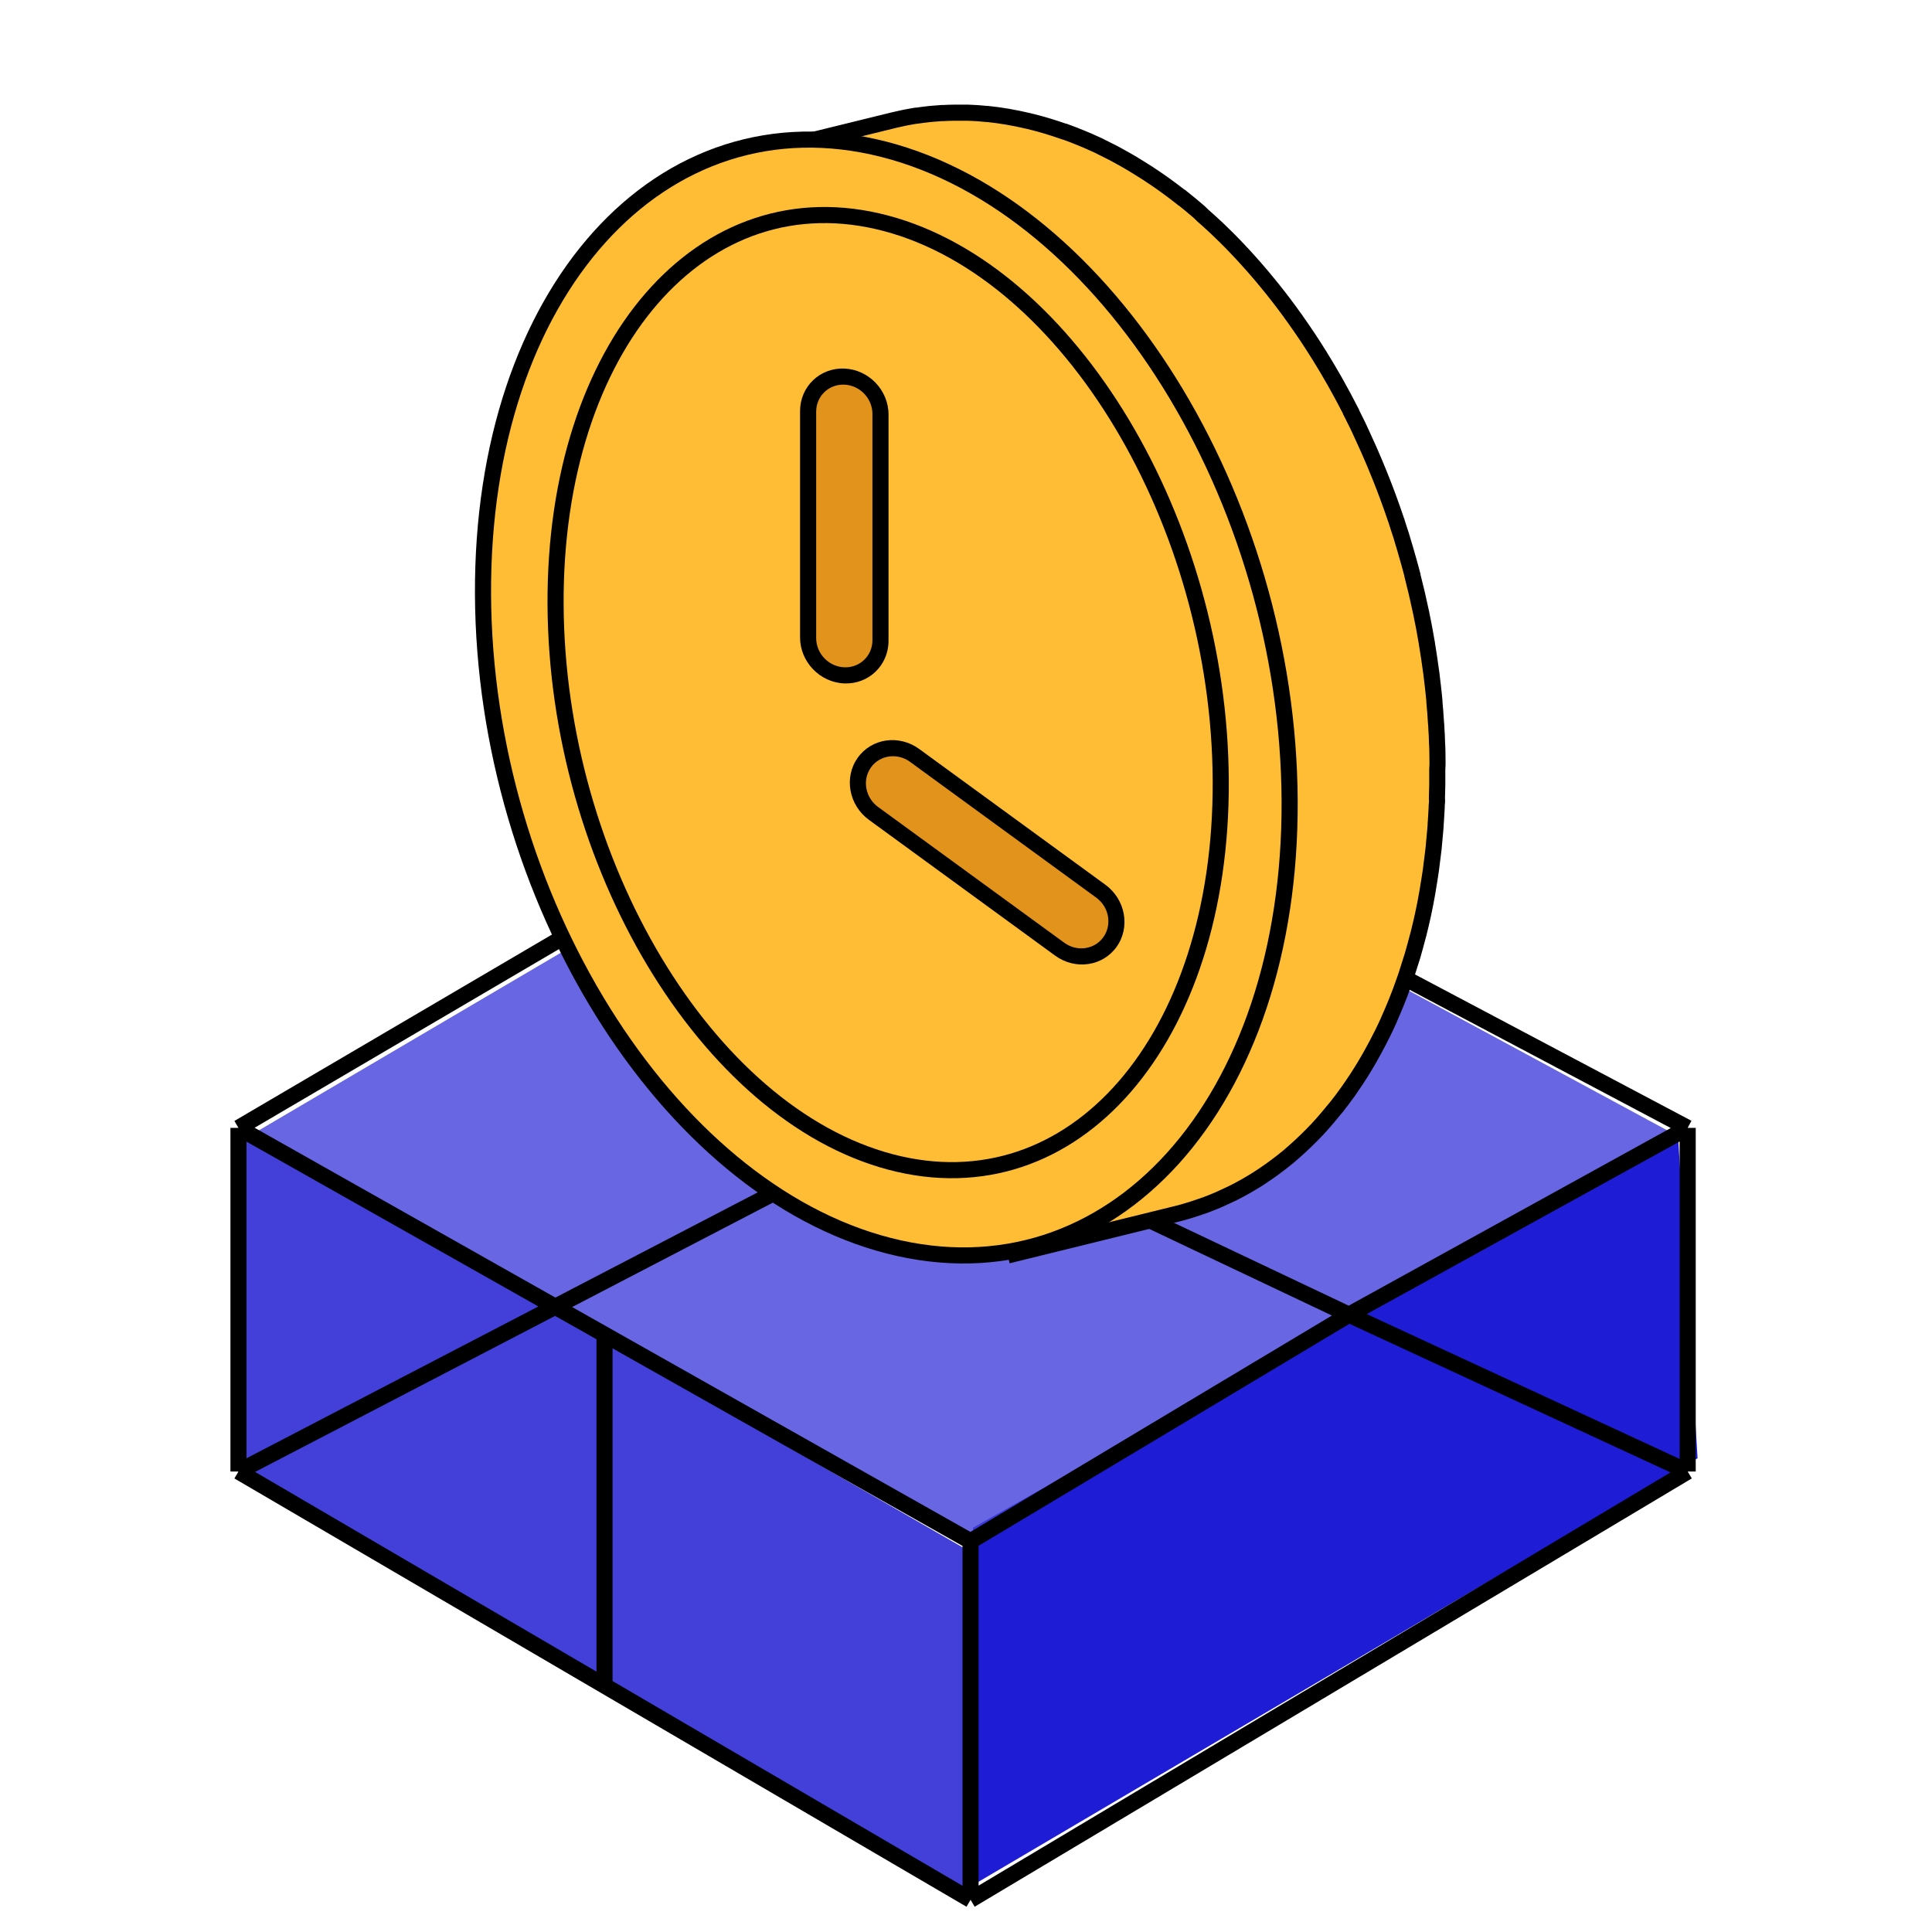 <svg width="126" height="126" viewBox="0 0 126 126" fill="none" xmlns="http://www.w3.org/2000/svg">
<path d="M109.417 73.74L63.455 99.634V122.938L110.712 95.102L109.417 73.74Z" fill="#1F1CD6"/>
<path d="M15.553 96.397V73.74L62.809 100.929V123.586L15.553 96.397Z" fill="#4340DA"/>
<path d="M60.868 47.846L16.848 73.74L63.457 100.281L108.772 73.74L60.868 47.846Z" fill="#4340DA" fill-opacity="0.8"/>
<path d="M15.553 73.558V95.968M15.553 73.558L37.963 60.404M15.553 73.558L39.425 87.037M15.553 95.968L39.425 109.934M15.553 95.968L60.373 72.655M63.297 123.9L110.066 95.968M63.297 123.9V100.515M63.297 123.9L39.425 109.934M110.066 95.968V73.558M110.066 95.968L87.976 85.742M110.066 73.558L60.373 47.25M110.066 73.558L87.976 85.742M60.373 47.25L37.963 60.404M60.373 47.25V72.655M63.297 100.515L87.976 85.742M63.297 100.515L39.425 87.037M87.976 85.742L60.373 72.655M37.963 60.404L60.373 72.655M39.425 87.037V109.934" stroke="black" stroke-width="1.05"/>
<path d="M93.745 49.235V49.198C93.745 48.919 93.735 48.641 93.716 48.364C93.717 48.346 93.717 48.327 93.716 48.308C93.716 48.051 93.692 47.794 93.677 47.535C93.677 47.521 93.677 47.505 93.677 47.489C93.677 47.365 93.661 47.243 93.651 47.12C93.641 46.945 93.629 46.77 93.615 46.594C93.615 46.463 93.594 46.335 93.584 46.204L93.548 45.784C93.548 45.756 93.548 45.73 93.548 45.702L93.505 45.263L93.454 44.796C93.438 44.651 93.421 44.507 93.402 44.359L93.359 43.988C93.359 43.96 93.359 43.93 93.347 43.899L93.267 43.339C93.251 43.215 93.234 43.089 93.215 42.965C93.184 42.76 93.152 42.554 93.119 42.349C93.102 42.255 93.09 42.16 93.073 42.066C93.075 42.057 93.075 42.047 93.073 42.038C93.018 41.709 92.961 41.38 92.898 41.053L92.848 40.786C92.8 40.553 92.754 40.308 92.704 40.069C92.704 40.03 92.69 39.99 92.68 39.953C92.671 39.915 92.654 39.827 92.639 39.764C92.579 39.479 92.515 39.194 92.45 38.911C92.428 38.813 92.407 38.717 92.383 38.619C92.297 38.257 92.21 37.895 92.117 37.538V37.508C92.086 37.386 92.052 37.274 92.019 37.141L91.891 36.674L91.776 36.268C91.731 36.114 91.688 35.959 91.642 35.801C91.597 35.642 91.561 35.53 91.52 35.394C91.479 35.259 91.429 35.088 91.381 34.927C91.333 34.766 91.295 34.656 91.249 34.523C91.204 34.39 91.153 34.22 91.103 34.07C91.103 34.051 91.103 34.033 91.086 34.014C91.055 33.925 91.024 33.837 90.995 33.748C90.93 33.559 90.866 33.37 90.799 33.181C90.758 33.061 90.715 32.947 90.671 32.823C90.609 32.648 90.544 32.473 90.48 32.298C90.434 32.176 90.388 32.053 90.341 31.931L90.146 31.424L89.998 31.053C89.933 30.887 89.866 30.721 89.796 30.558C89.746 30.434 89.696 30.324 89.643 30.189C89.573 30.026 89.504 29.86 89.432 29.696C89.379 29.577 89.329 29.463 89.276 29.337C89.202 29.171 89.128 29.005 89.051 28.839L88.895 28.496C88.814 28.321 88.73 28.148 88.655 27.975C88.605 27.872 88.557 27.77 88.509 27.667L88.207 27.06C88.174 26.997 88.145 26.931 88.111 26.868V26.849C87.963 26.558 87.812 26.27 87.658 25.983C87.615 25.899 87.57 25.82 87.526 25.738C87.414 25.53 87.303 25.325 87.188 25.122L87.021 24.823C86.913 24.633 86.802 24.444 86.692 24.257C86.637 24.162 86.582 24.066 86.524 23.97C86.397 23.758 86.267 23.546 86.136 23.333L86.045 23.178L86.026 23.153C85.8 22.788 85.568 22.431 85.335 22.076C85.29 22.011 85.247 21.945 85.204 21.88C84.973 21.535 84.739 21.194 84.501 20.86L84.451 20.785L84.35 20.652C84.185 20.418 84.017 20.185 83.847 19.963L83.703 19.769C83.492 19.491 83.281 19.218 83.065 18.949L83.029 18.9L82.902 18.746C82.763 18.572 82.622 18.399 82.478 18.228C82.411 18.144 82.341 18.062 82.272 17.98C82.135 17.819 81.999 17.66 81.86 17.502L81.73 17.35L81.653 17.266L81.277 16.848L81.076 16.626C80.913 16.451 80.747 16.276 80.582 16.103C80.553 16.075 80.524 16.044 80.498 16.014C80.309 15.815 80.117 15.624 79.923 15.432L79.784 15.297L79.34 14.867L79.311 14.842L79.031 14.582L78.775 14.349C78.669 14.251 78.561 14.157 78.453 14.064L78.214 13.831L78.197 13.816C78.027 13.669 77.856 13.524 77.684 13.382L77.645 13.349C77.459 13.195 77.272 13.046 77.085 12.896H77.068L76.917 12.777L76.495 12.453L76.277 12.291C76.181 12.222 76.087 12.149 75.989 12.081L75.912 12.025C75.838 11.974 75.764 11.922 75.692 11.869L75.332 11.621L75.093 11.463L74.913 11.341L74.738 11.229L74.498 11.079L74.126 10.846L73.908 10.713L73.825 10.662L73.467 10.454L73.319 10.37C73.132 10.262 72.942 10.157 72.753 10.057L72.727 10.043L72.588 9.97C72.434 9.889 72.281 9.811 72.127 9.737C72.058 9.699 71.986 9.667 71.914 9.632L71.674 9.508L71.531 9.443L71.291 9.335L70.905 9.162L70.665 9.064L70.552 9.015L70.25 8.894L70.049 8.812C69.853 8.735 69.653 8.663 69.457 8.59H69.431C69.222 8.518 69.013 8.445 68.802 8.378L68.601 8.315L68.258 8.207L68.189 8.188C67.932 8.111 67.676 8.041 67.419 7.976C67.297 7.943 67.18 7.913 67.05 7.885L66.942 7.862L66.604 7.787L66.331 7.728C66.216 7.705 66.091 7.684 65.988 7.665L65.737 7.616L65.667 7.605L65.238 7.539L65.039 7.509C64.833 7.481 64.624 7.455 64.418 7.434H64.373C64.174 7.413 63.977 7.397 63.781 7.383L63.57 7.371L63.143 7.35H63.045H62.93C62.747 7.35 62.568 7.35 62.388 7.35H62.215C61.988 7.35 61.76 7.362 61.532 7.373H61.498H61.419C61.18 7.387 60.94 7.406 60.7 7.429L60.554 7.446C60.3 7.472 60.048 7.507 59.797 7.544H59.734L59.614 7.565L59.135 7.651L58.946 7.689C58.732 7.733 58.519 7.78 58.308 7.831L47.281 10.542C47.492 10.491 47.706 10.444 47.919 10.402L48.108 10.365C48.267 10.332 48.427 10.304 48.588 10.278L48.772 10.248C49.012 10.209 49.276 10.176 49.53 10.148L49.674 10.134C49.913 10.11 50.153 10.089 50.393 10.075H50.505C50.745 10.075 50.961 10.054 51.191 10.052H51.361C51.541 10.052 51.721 10.052 51.903 10.052H52.116C52.26 10.052 52.401 10.064 52.545 10.073L52.754 10.085L53.346 10.134H53.392C53.598 10.155 53.806 10.18 54.015 10.209L54.211 10.239C54.355 10.258 54.499 10.281 54.643 10.304L54.904 10.351L55.247 10.416L55.52 10.472L55.861 10.547L56.34 10.662C56.599 10.727 56.855 10.799 57.109 10.874L57.524 11.002L57.725 11.066C57.934 11.133 58.145 11.203 58.353 11.278H58.38C58.579 11.348 58.775 11.423 58.972 11.511L59.173 11.593C59.312 11.647 59.451 11.705 59.59 11.764L59.83 11.862L60.218 12.035L60.458 12.142C60.59 12.203 60.719 12.266 60.851 12.331L61.062 12.434C61.218 12.511 61.371 12.59 61.525 12.668L61.661 12.74C61.861 12.845 62.059 12.952 62.256 13.065L62.402 13.151C62.551 13.235 62.697 13.321 62.843 13.408L63.061 13.543L63.435 13.777L63.675 13.924L64.035 14.157L64.274 14.314L64.634 14.564L64.855 14.718L65.221 14.989L65.437 15.148C65.581 15.255 65.722 15.365 65.864 15.475L66.01 15.589C66.204 15.741 66.396 15.897 66.588 16.056L66.635 16.096C66.811 16.24 66.983 16.388 67.158 16.537L67.398 16.754C67.508 16.852 67.618 16.946 67.726 17.046L67.966 17.28L68.278 17.569C68.426 17.709 68.572 17.852 68.719 17.997C68.767 18.041 68.814 18.085 68.86 18.132C69.053 18.323 69.245 18.517 69.435 18.713C69.469 18.746 69.5 18.784 69.534 18.816C69.693 18.988 69.853 19.16 70.013 19.335C70.083 19.407 70.147 19.482 70.214 19.556C70.341 19.694 70.469 19.834 70.593 19.974L70.797 20.208C70.936 20.367 71.073 20.528 71.209 20.689L71.418 20.923C71.559 21.093 71.701 21.268 71.84 21.441L72.005 21.644C72.219 21.915 72.431 22.188 72.64 22.464L72.787 22.66L73.29 23.347L73.439 23.555C73.675 23.891 73.909 24.232 74.141 24.577C74.186 24.643 74.23 24.708 74.273 24.773C74.508 25.128 74.739 25.486 74.966 25.848C75.001 25.908 75.037 25.969 75.076 26.03C75.205 26.24 75.335 26.453 75.462 26.667L75.629 26.952C75.74 27.142 75.85 27.331 75.958 27.52L76.126 27.819C76.241 28.022 76.365 28.227 76.464 28.433L76.598 28.678C76.758 28.965 76.909 29.254 77.051 29.547C77.085 29.617 77.118 29.687 77.154 29.755C77.255 29.958 77.358 30.159 77.456 30.364C77.507 30.465 77.554 30.567 77.602 30.67C77.686 30.845 77.768 31.018 77.842 31.193C77.895 31.308 77.948 31.427 77.998 31.536C78.075 31.7 78.149 31.866 78.223 32.034L78.381 32.394C78.451 32.557 78.523 32.72 78.59 32.884L78.746 33.255C78.813 33.419 78.88 33.582 78.945 33.748C78.995 33.872 79.045 33.998 79.093 34.122C79.16 34.29 79.225 34.458 79.287 34.626C79.335 34.747 79.381 34.871 79.427 34.995C79.491 35.168 79.556 35.343 79.618 35.518L79.748 35.875L79.942 36.443C79.978 36.55 80.016 36.658 80.052 36.767C80.103 36.917 80.148 37.069 80.198 37.218L80.328 37.624C80.376 37.776 80.421 37.93 80.469 38.092C80.517 38.253 80.551 38.358 80.589 38.493C80.627 38.629 80.68 38.804 80.723 38.96C80.766 39.117 80.802 39.229 80.838 39.364C80.874 39.5 80.925 39.679 80.966 39.831C81.006 39.983 81.037 40.095 81.071 40.226C81.164 40.586 81.253 40.945 81.337 41.307C81.361 41.405 81.383 41.503 81.407 41.601C81.471 41.884 81.534 42.169 81.594 42.454C81.615 42.554 81.639 42.657 81.658 42.757C81.709 42.991 81.757 43.236 81.802 43.477C81.819 43.565 81.838 43.654 81.855 43.743C81.915 44.07 81.972 44.399 82.027 44.728C82.047 44.831 82.061 44.934 82.078 45.037C82.111 45.242 82.145 45.45 82.176 45.655L82.226 46.027C82.255 46.214 82.281 46.403 82.305 46.59C82.325 46.741 82.344 46.895 82.361 47.057C82.377 47.218 82.399 47.349 82.413 47.496C82.428 47.643 82.447 47.806 82.464 47.963C82.481 48.119 82.495 48.255 82.509 48.399L82.552 48.904C82.552 49.035 82.574 49.163 82.586 49.291L82.622 49.817C82.622 49.941 82.639 50.064 82.646 50.188C82.662 50.461 82.676 50.734 82.689 51.008C82.688 51.026 82.688 51.044 82.689 51.062C82.689 51.353 82.711 51.643 82.718 51.933C82.725 52.222 82.718 52.575 82.718 52.895C82.718 53.215 82.718 53.551 82.718 53.88C82.718 54.17 82.718 54.459 82.696 54.747C82.696 54.959 82.682 55.169 82.672 55.38C82.658 55.657 82.644 55.935 82.624 56.211C82.61 56.419 82.598 56.624 82.581 56.83C82.56 57.101 82.533 57.371 82.507 57.64C82.488 57.841 82.469 58.039 82.447 58.238C82.416 58.513 82.38 58.787 82.344 59.06C82.32 59.244 82.298 59.431 82.272 59.616C82.229 59.907 82.181 60.192 82.133 60.48C82.106 60.641 82.082 60.804 82.054 60.963C81.98 61.38 81.9 61.794 81.814 62.203C81.814 62.231 81.814 62.261 81.797 62.292C81.704 62.731 81.601 63.163 81.493 63.59C81.464 63.712 81.428 63.824 81.397 63.947C81.313 64.265 81.229 64.583 81.138 64.893C81.093 65.047 81.045 65.199 80.999 65.36C80.913 65.638 80.826 65.914 80.735 66.187C80.644 66.46 80.56 66.706 80.469 66.96C80.455 66.997 80.443 67.032 80.431 67.07C80.311 67.394 80.191 67.714 80.062 68.03C80.028 68.111 79.997 68.191 79.963 68.263C79.839 68.567 79.709 68.87 79.578 69.167L79.556 69.216C79.415 69.529 79.268 69.835 79.12 70.136L78.997 70.381C78.887 70.603 78.772 70.823 78.655 71.037C78.602 71.138 78.549 71.238 78.494 71.339C78.355 71.591 78.214 71.838 78.067 72.084L77.988 72.219C77.806 72.53 77.618 72.829 77.425 73.116C77.391 73.169 77.355 73.219 77.32 73.272C77.159 73.506 76.998 73.739 76.84 73.973L76.775 74.059C76.6 74.293 76.421 74.543 76.236 74.776L76.164 74.872C75.972 75.105 75.781 75.339 75.584 75.573L75.464 75.71C75.263 75.944 75.057 76.177 74.848 76.394C74.841 76.4 74.835 76.406 74.831 76.413C74.62 76.635 74.407 76.85 74.191 77.06L74.002 77.24C73.837 77.396 73.666 77.553 73.496 77.707L73.316 77.868C73.091 78.061 72.863 78.25 72.633 78.436L72.532 78.513C72.331 78.669 72.13 78.823 71.924 78.98L71.71 79.131C71.523 79.262 71.332 79.391 71.14 79.517L70.972 79.626C70.732 79.781 70.493 79.93 70.231 80.073C70.174 80.105 70.116 80.133 70.061 80.166C69.86 80.276 69.658 80.383 69.454 80.488L69.215 80.603C68.997 80.71 68.776 80.813 68.551 80.911L68.426 80.967C68.165 81.079 67.899 81.184 67.633 81.284L67.417 81.362C67.211 81.434 67.002 81.504 66.794 81.572L66.554 81.644C66.278 81.728 66 81.805 65.722 81.878L76.749 79.164C77.029 79.096 77.305 79.017 77.581 78.931L77.82 78.856C78.029 78.79 78.235 78.72 78.441 78.646C78.513 78.62 78.588 78.597 78.659 78.569C78.925 78.471 79.192 78.365 79.453 78.251C79.496 78.235 79.537 78.214 79.578 78.195C79.8 78.097 80.021 77.994 80.242 77.887L80.481 77.772C80.684 77.669 80.886 77.562 81.085 77.45C81.143 77.42 81.2 77.389 81.255 77.357C81.495 77.214 81.752 77.067 81.996 76.913L82.166 76.801C82.358 76.677 82.548 76.549 82.737 76.415L82.95 76.264C83.154 76.117 83.358 75.965 83.557 75.808L83.66 75.729C83.9 75.547 84.118 75.358 84.341 75.162C84.403 75.11 84.463 75.054 84.523 75C84.693 74.849 84.863 74.694 85.029 74.533L85.216 74.353C85.434 74.143 85.647 73.928 85.856 73.707L85.875 73.688C86.038 73.513 86.201 73.335 86.354 73.156L86.484 73.004C86.524 72.959 86.563 72.913 86.601 72.868C86.798 72.635 86.992 72.401 87.181 72.168C87.208 72.137 87.231 72.105 87.255 72.074C87.438 71.841 87.618 71.607 87.795 71.355L87.86 71.269C87.86 71.255 87.881 71.241 87.891 71.224C88.047 71.007 88.198 70.783 88.349 70.556L88.454 70.402C88.641 70.117 88.826 69.825 89.003 69.529L89.017 69.505L89.097 69.368C89.24 69.134 89.384 68.875 89.523 68.623C89.578 68.525 89.631 68.424 89.684 68.324C89.737 68.223 89.816 68.09 89.878 67.962C89.94 67.833 89.976 67.766 90.027 67.665L90.149 67.432C90.295 67.133 90.439 66.832 90.578 66.526C90.578 66.526 90.578 66.526 90.578 66.512L90.6 66.463C90.734 66.166 90.861 65.862 90.988 65.556L91.084 65.323C91.115 65.248 91.146 65.176 91.175 65.09C91.271 64.856 91.364 64.599 91.453 64.349C91.467 64.314 91.479 64.277 91.494 64.242C91.558 64.055 91.626 63.87 91.69 63.684C91.714 63.614 91.736 63.539 91.76 63.467C91.848 63.196 91.937 62.92 92.021 62.642C92.055 62.535 92.091 62.43 92.124 62.322C92.136 62.276 92.148 62.229 92.162 62.182C92.254 61.871 92.337 61.556 92.421 61.236C92.448 61.136 92.479 61.038 92.503 60.937L92.517 60.881C92.625 60.452 92.726 60.02 92.822 59.581C92.822 59.555 92.822 59.527 92.838 59.499C92.925 59.091 93.005 58.677 93.078 58.257C93.078 58.236 93.078 58.215 93.09 58.191C93.114 58.053 93.133 57.913 93.157 57.773C93.205 57.488 93.253 57.201 93.294 56.911C93.294 56.872 93.308 56.832 93.313 56.792C93.335 56.648 93.349 56.5 93.368 56.353C93.404 56.08 93.44 55.809 93.471 55.534C93.471 55.475 93.486 55.419 93.493 55.363C93.507 55.221 93.517 55.076 93.531 54.936C93.558 54.665 93.584 54.396 93.606 54.123C93.606 54.048 93.62 53.976 93.625 53.89C93.625 53.759 93.639 53.626 93.649 53.495C93.665 53.219 93.682 52.944 93.697 52.664C93.697 52.568 93.697 52.474 93.713 52.379C93.73 52.283 93.713 52.145 93.713 52.033C93.723 51.747 93.73 51.457 93.735 51.164C93.735 51.048 93.735 50.931 93.735 50.814C93.735 50.604 93.735 50.391 93.735 50.179C93.759 49.885 93.752 49.555 93.745 49.235Z" fill="#FFBD36" stroke="black" stroke-width="1.05"/>
<path d="M57.637 9.735C72.14 13.444 84.015 32.503 84.107 52.219C84.199 71.936 72.477 84.957 57.971 81.245C43.465 77.534 31.593 58.48 31.5 38.763C31.409 19.047 43.134 6.024 57.637 9.735Z" fill="#FFBD36" stroke="black" stroke-width="1.05"/>
<path d="M57.786 14.565C69.745 17.74 79.538 34.054 79.614 50.93C79.689 67.806 70.023 78.952 58.061 75.775C46.099 72.598 36.309 56.288 36.233 39.412C36.157 22.536 45.826 11.388 57.786 14.565Z" fill="#FFBD36" stroke="black" stroke-width="1.05"/>
<path fill-rule="evenodd" clip-rule="evenodd" d="M55.063 24.561C53.76 24.51 52.703 25.526 52.703 26.83V41.591C52.703 42.895 53.76 43.994 55.063 44.045C56.366 44.097 57.423 43.081 57.423 41.776V27.016C57.423 25.711 56.366 24.612 55.063 24.561ZM56.365 49.74C55.625 50.785 55.895 52.266 56.968 53.048L69.112 61.904C70.185 62.686 71.654 62.473 72.394 61.429C73.134 60.384 72.864 58.903 71.791 58.12L59.647 49.265C58.574 48.482 57.105 48.695 56.365 49.74Z" fill="#E2931C"/>
<path d="M56.968 53.048L56.671 53.469L56.671 53.469L56.968 53.048ZM56.365 49.74L55.933 49.425L56.365 49.74ZM69.112 61.904L69.409 61.483L69.112 61.904ZM72.394 61.429L72.826 61.744L72.394 61.429ZM71.791 58.12L71.493 58.541L71.791 58.12ZM59.647 49.265L59.945 48.844L59.945 48.844L59.647 49.265ZM53.228 26.851C53.228 25.836 54.049 25.046 55.063 25.086V24.036C53.47 23.974 52.178 25.215 52.178 26.81L53.228 26.851ZM53.228 41.612V26.851L52.178 26.81V41.57L53.228 41.612ZM55.063 43.52C54.049 43.481 53.228 42.626 53.228 41.612L52.178 41.57C52.178 43.165 53.47 44.508 55.063 44.571V43.52ZM56.898 41.756C56.898 42.77 56.077 43.56 55.063 43.52V44.571C56.656 44.633 57.947 43.391 57.947 41.797L56.898 41.756ZM56.898 26.995V41.756L57.947 41.797V27.036L56.898 26.995ZM55.063 25.086C56.077 25.126 56.898 25.981 56.898 26.995L57.947 27.036C57.947 25.442 56.656 24.099 55.063 24.036V25.086ZM57.266 52.628C56.432 52.02 56.221 50.867 56.797 50.055L55.933 49.425C55.029 50.702 55.359 52.513 56.671 53.469L57.266 52.628ZM69.409 61.483L57.266 52.628L56.671 53.469L68.814 62.324L69.409 61.483ZM71.962 61.114C71.387 61.926 70.244 62.092 69.409 61.483L68.814 62.324C70.126 63.281 71.922 63.021 72.826 61.744L71.962 61.114ZM71.493 58.541C72.327 59.149 72.538 60.301 71.962 61.114L72.826 61.744C73.73 60.467 73.4 58.656 72.088 57.699L71.493 58.541ZM59.349 49.685L71.493 58.541L72.088 57.699L59.945 48.844L59.349 49.685ZM56.797 50.055C57.372 49.242 58.515 49.077 59.349 49.685L59.945 48.844C58.633 47.888 56.837 48.148 55.933 49.425L56.797 50.055Z" fill="black"/>
</svg>
